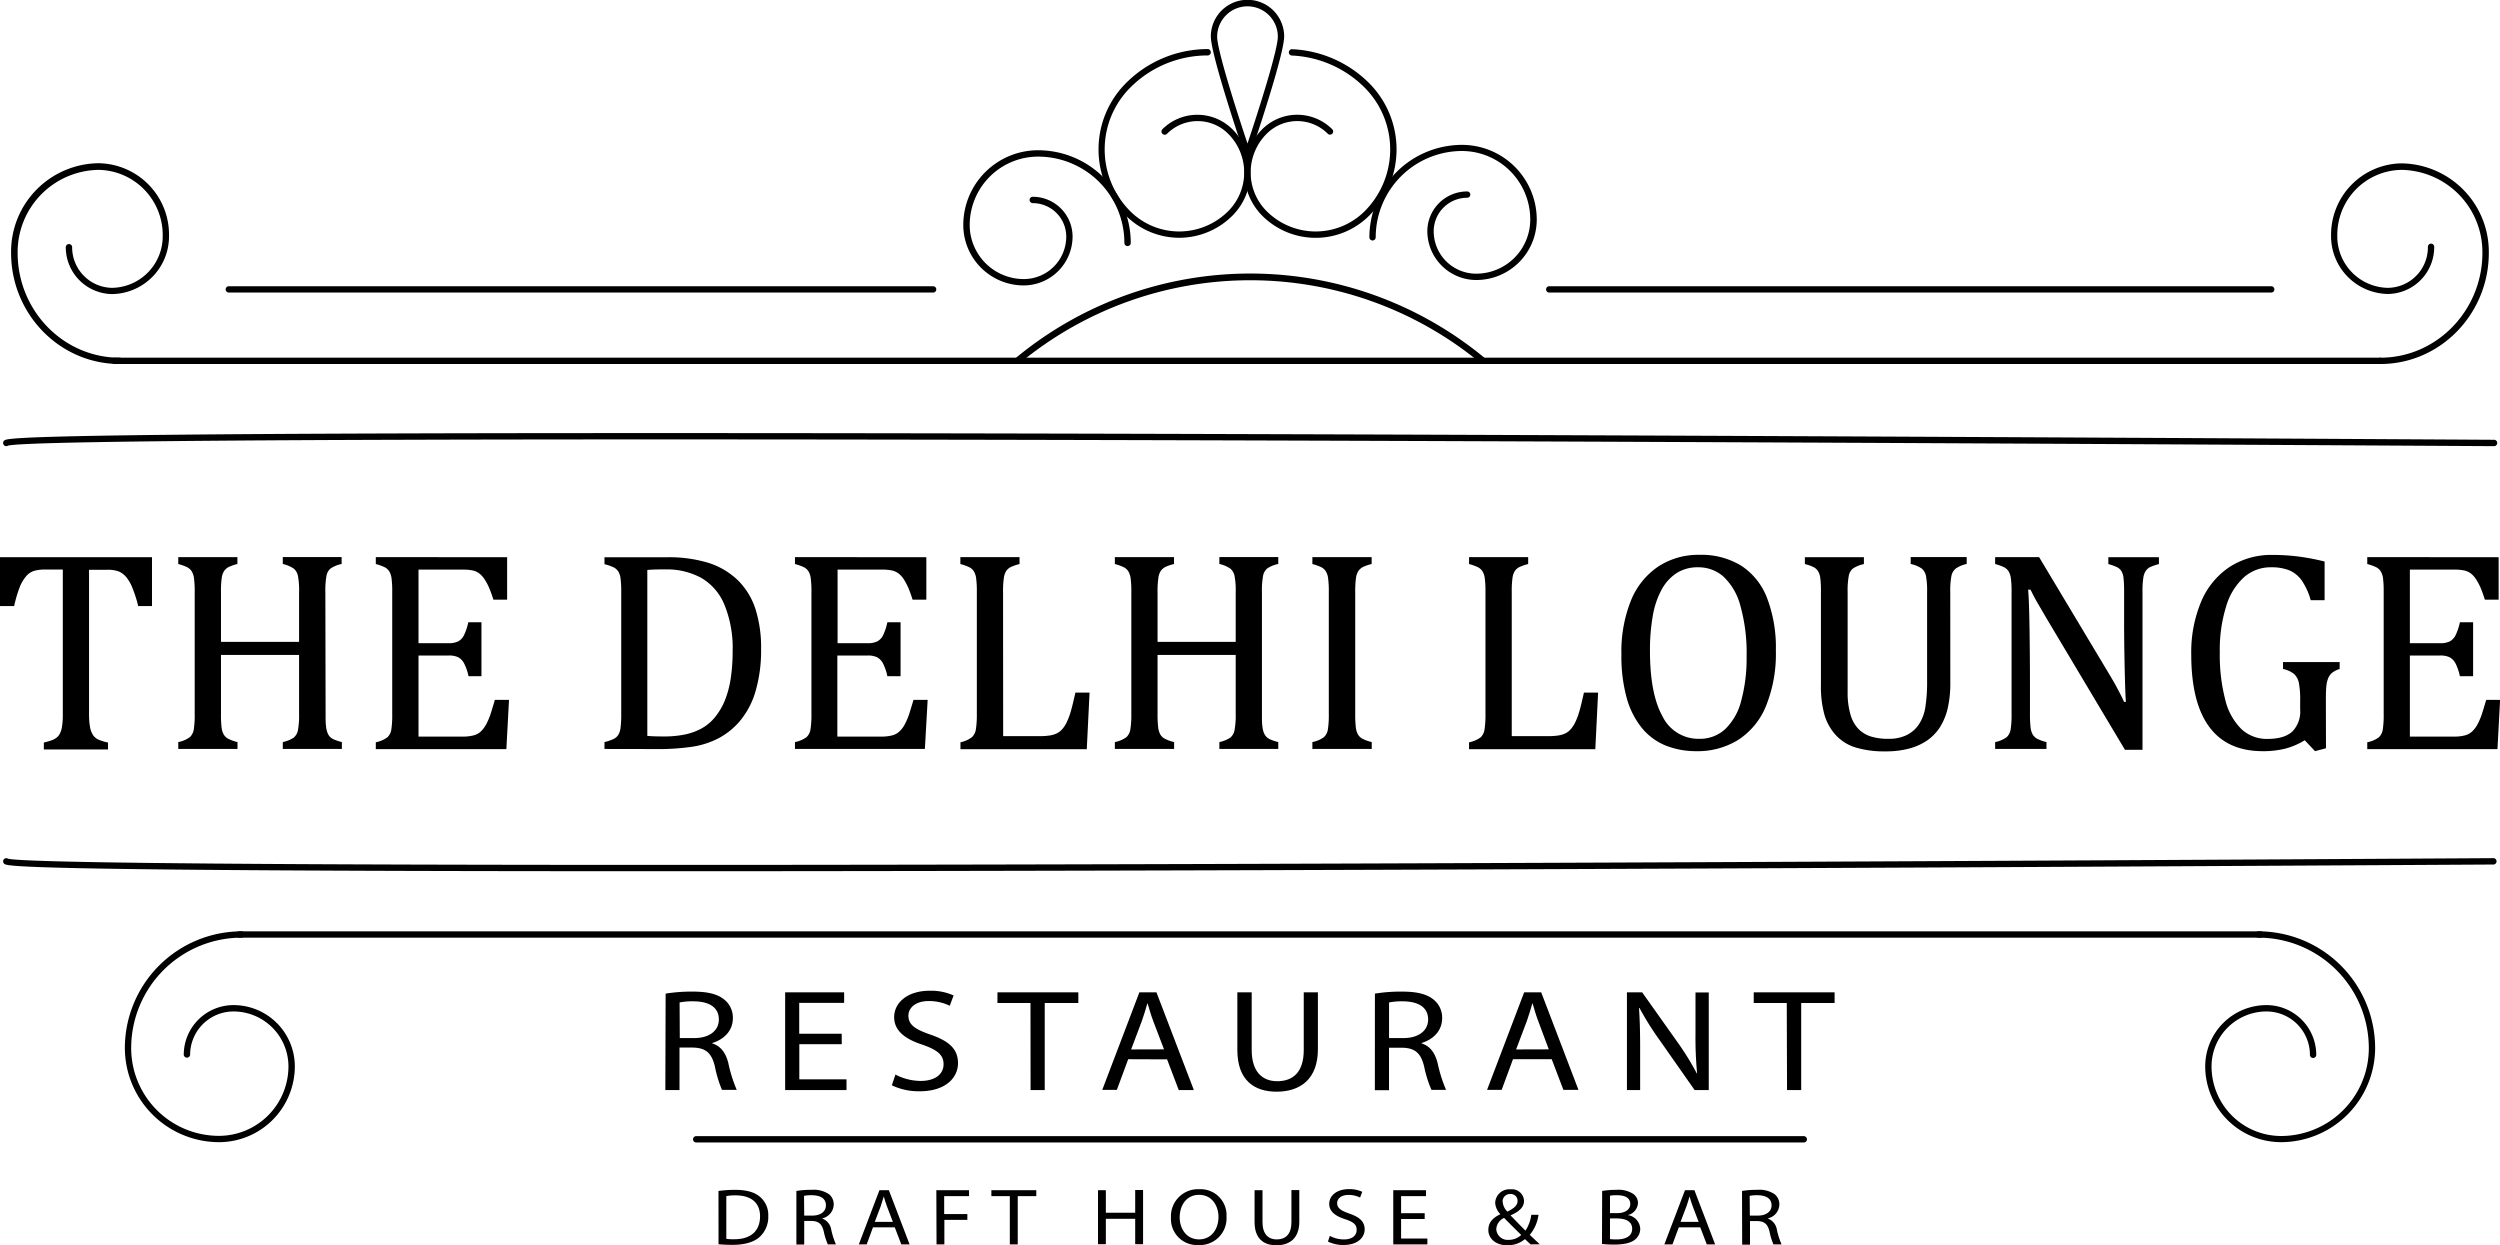 <svg xmlns="http://www.w3.org/2000/svg" viewBox="0 0 529.8 263.9"><g id="Layer_2" data-name="Layer 2"><g id="Layer_1-2" data-name="Layer 1"><path d="M0,118.08H32.21v10.36H29.29a27.2,27.2,0,0,0-1.29-4,8.34,8.34,0,0,0-1.35-2.26,4.24,4.24,0,0,0-1.54-1.1,6.88,6.88,0,0,0-2.45-.33H18.87v30.49a15.68,15.68,0,0,0,.2,2.79,4.71,4.71,0,0,0,.59,1.66,2.8,2.8,0,0,0,1.09,1,10.11,10.11,0,0,0,2.14.67v1.46H9.29v-1.46a16.36,16.36,0,0,0,1.58-.45,3.85,3.85,0,0,0,1.11-.58,2.73,2.73,0,0,0,.72-.88,5,5,0,0,0,.44-1.46,16.29,16.29,0,0,0,.17-2.7V120.7H9.56a8.22,8.22,0,0,0-2.31.27,3.69,3.69,0,0,0-1.68,1.11,8.17,8.17,0,0,0-1.42,2.42A27,27,0,0,0,3,128.44H0Z"/><path d="M69,151.27c0,1.16,0,2,.09,2.59a5.28,5.28,0,0,0,.3,1.39,2.36,2.36,0,0,0,1.35,1.44,9.83,9.83,0,0,0,1.71.57v1.46H59.93v-1.46a6.87,6.87,0,0,0,2.29-.92,2.69,2.69,0,0,0,.91-1.55,16.88,16.88,0,0,0,.25-3.52V138.8H46.83v12.47a22.59,22.59,0,0,0,.13,2.92,4.06,4.06,0,0,0,.45,1.46,2.46,2.46,0,0,0,.92.89,8.45,8.45,0,0,0,2,.72v1.46H37.78v-1.46a6.1,6.1,0,0,0,2.47-1.06,2.88,2.88,0,0,0,.82-1.65,20.22,20.22,0,0,0,.19-3.28V125.52a21.1,21.1,0,0,0-.15-3,3.78,3.78,0,0,0-.49-1.46,2.51,2.51,0,0,0-.91-.83,9.9,9.9,0,0,0-1.93-.7v-1.46H50.31v1.46a8.84,8.84,0,0,0-1.89.65,2.82,2.82,0,0,0-.92.82,3.68,3.68,0,0,0-.51,1.48,20.15,20.15,0,0,0-.16,3v10.54H63.38V125.52a16.27,16.27,0,0,0-.25-3.54,2.78,2.78,0,0,0-.85-1.46,6.63,6.63,0,0,0-2.35-1v-1.46H72.4v1.46a6.45,6.45,0,0,0-2.32.94,2.62,2.62,0,0,0-.89,1.56,17.48,17.48,0,0,0-.24,3.48Z"/><path d="M107.47,118.08v9h-2.91a24.48,24.48,0,0,0-.93-2.56,10.86,10.86,0,0,0-1-1.85,4.94,4.94,0,0,0-1.12-1.19,3.61,3.61,0,0,0-1.44-.61,10.47,10.47,0,0,0-2-.16H88.69v15.6h6.37a4.61,4.61,0,0,0,2-.37,2.93,2.93,0,0,0,1.24-1.27,11.62,11.62,0,0,0,.94-2.8h2.79V143.3H99.29a10.9,10.9,0,0,0-.93-2.7,3.15,3.15,0,0,0-1.2-1.29,4.45,4.45,0,0,0-2.1-.39H88.69V156.1H98a8.9,8.9,0,0,0,2.36-.26,3.61,3.61,0,0,0,1.57-.86,6.05,6.05,0,0,0,1.16-1.59,15.14,15.14,0,0,0,.85-2c.22-.71.54-1.73.93-3.08h3l-.56,10.45H79.64v-1.46a6.1,6.1,0,0,0,2.47-1.06,2.88,2.88,0,0,0,.82-1.65,20.22,20.22,0,0,0,.19-3.28V125.52a21.1,21.1,0,0,0-.15-3,3.78,3.78,0,0,0-.49-1.46,2.51,2.51,0,0,0-.91-.83,9.9,9.9,0,0,0-1.93-.7v-1.46Z"/><path d="M128.1,158.72v-1.46a9.22,9.22,0,0,0,2-.69,2.4,2.4,0,0,0,.92-.83,3.78,3.78,0,0,0,.48-1.46,21.43,21.43,0,0,0,.15-3V125.52a21.4,21.4,0,0,0-.15-3,3.56,3.56,0,0,0-.49-1.44,2.58,2.58,0,0,0-.91-.82,10,10,0,0,0-2-.7v-1.46h13a28.6,28.6,0,0,1,9.22,1.24,15.93,15.93,0,0,1,6.06,3.64,15.14,15.14,0,0,1,3.69,6,26.8,26.8,0,0,1,1.22,8.56,30.76,30.76,0,0,1-1.15,8.86,17.36,17.36,0,0,1-3.35,6.41,15.3,15.3,0,0,1-4.67,3.72,17.84,17.84,0,0,1-5.3,1.7,49.67,49.67,0,0,1-8,.51Zm9.08-2.77c.8.08,2,.12,3.52.12a21.47,21.47,0,0,0,4.46-.42,12.83,12.83,0,0,0,3.58-1.31,9.72,9.72,0,0,0,2.88-2.48,13.86,13.86,0,0,0,2.09-3.67,21,21,0,0,0,1.17-4.6,37.73,37.73,0,0,0,.38-5.53,24.24,24.24,0,0,0-1.75-9.93,11.71,11.71,0,0,0-4.91-5.67,15.19,15.19,0,0,0-7.57-1.79c-1.35,0-2.63,0-3.85.12Z"/><path d="M196.31,118.08v9h-2.92a24.6,24.6,0,0,0-.92-2.56,12.5,12.5,0,0,0-1-1.85,4.94,4.94,0,0,0-1.12-1.19,3.74,3.74,0,0,0-1.44-.61,10.51,10.51,0,0,0-2-.16h-9.41v15.6h6.38a4.64,4.64,0,0,0,2-.37,2.93,2.93,0,0,0,1.24-1.27,11.69,11.69,0,0,0,.93-2.8h2.8V143.3h-2.8a11,11,0,0,0-.92-2.7,3.17,3.17,0,0,0-1.21-1.29,4.38,4.38,0,0,0-2.09-.39h-6.38V156.1h9.26a9,9,0,0,0,2.37-.26,3.52,3.52,0,0,0,1.56-.86,5.64,5.64,0,0,0,1.16-1.59,14,14,0,0,0,.85-2c.23-.71.54-1.73.94-3.08h3L196,158.72H168.47v-1.46a6,6,0,0,0,2.47-1.06,2.88,2.88,0,0,0,.82-1.65,20,20,0,0,0,.2-3.28V125.52a21.1,21.1,0,0,0-.15-3,3.78,3.78,0,0,0-.49-1.46,2.51,2.51,0,0,0-.91-.83,10.05,10.05,0,0,0-1.94-.7v-1.46Z"/><path d="M212.59,156h7.8a12.89,12.89,0,0,0,2.15-.15,5.19,5.19,0,0,0,1.47-.46,3.65,3.65,0,0,0,1.1-.87,6.3,6.3,0,0,0,.94-1.44,13.58,13.58,0,0,0,.85-2.25c.27-.9.6-2.25,1-4.06h3l-.59,12H203.54v-1.46A6.16,6.16,0,0,0,206,156.2a2.93,2.93,0,0,0,.81-1.65,20,20,0,0,0,.2-3.28V125.52a21.1,21.1,0,0,0-.15-3,3.78,3.78,0,0,0-.49-1.46,2.51,2.51,0,0,0-.91-.83,10.05,10.05,0,0,0-1.94-.7v-1.46h12.54v1.46a10.21,10.21,0,0,0-1.86.64,2.59,2.59,0,0,0-.91.76,3.49,3.49,0,0,0-.54,1.46,19.12,19.12,0,0,0-.18,3.12Z"/><path d="M267.43,151.27c0,1.16,0,2,.09,2.59a5.28,5.28,0,0,0,.3,1.39,2.78,2.78,0,0,0,.51.85,2.7,2.7,0,0,0,.84.59,9.71,9.71,0,0,0,1.72.57v1.46H258.41v-1.46a6.77,6.77,0,0,0,2.29-.92,2.69,2.69,0,0,0,.91-1.55,16.7,16.7,0,0,0,.26-3.52V138.8H245.31v12.47a22.16,22.16,0,0,0,.14,2.92,4.28,4.28,0,0,0,.44,1.46,2.42,2.42,0,0,0,.93.89,8.11,8.11,0,0,0,2,.72v1.46H236.26v-1.46a6,6,0,0,0,2.47-1.06,2.88,2.88,0,0,0,.82-1.65,20,20,0,0,0,.2-3.28V125.52a21.1,21.1,0,0,0-.15-3,4,4,0,0,0-.49-1.46,2.59,2.59,0,0,0-.91-.83,10.05,10.05,0,0,0-1.94-.7v-1.46H248.8v1.46a8.45,8.45,0,0,0-1.89.65,2.75,2.75,0,0,0-.93.82,3.69,3.69,0,0,0-.5,1.48,19.84,19.84,0,0,0-.17,3v10.54h16.56V125.52a16.09,16.09,0,0,0-.26-3.54,2.78,2.78,0,0,0-.85-1.46,6.55,6.55,0,0,0-2.35-1v-1.46h12.48v1.46a6.44,6.44,0,0,0-2.33.94,2.67,2.67,0,0,0-.89,1.56,17.48,17.48,0,0,0-.24,3.48Z"/><path d="M287.2,151.27a24.6,24.6,0,0,0,.13,2.92,4.06,4.06,0,0,0,.45,1.46,2.46,2.46,0,0,0,.92.89,8.45,8.45,0,0,0,2,.72v1.46H278.12v-1.46a6.1,6.1,0,0,0,2.47-1.06,2.88,2.88,0,0,0,.82-1.65,20.22,20.22,0,0,0,.19-3.28V125.52a21.1,21.1,0,0,0-.15-3,3.62,3.62,0,0,0-.49-1.46,2.48,2.48,0,0,0-.9-.83,10.32,10.32,0,0,0-1.94-.7v-1.46h12.56v1.46a8.84,8.84,0,0,0-1.89.65,2.82,2.82,0,0,0-.92.82,3.68,3.68,0,0,0-.51,1.48,20.15,20.15,0,0,0-.16,3Z"/><path d="M320.37,156h7.8a12.84,12.84,0,0,0,2.14-.15,5.09,5.09,0,0,0,1.47-.46,3.65,3.65,0,0,0,1.1-.87,6.3,6.3,0,0,0,.94-1.44,13.58,13.58,0,0,0,.85-2.25c.27-.9.6-2.25,1-4.06h3l-.59,12H311.32v-1.46a6.1,6.1,0,0,0,2.47-1.06,2.87,2.87,0,0,0,.81-1.65,20,20,0,0,0,.2-3.28V125.52a21.1,21.1,0,0,0-.15-3,3.78,3.78,0,0,0-.49-1.46,2.51,2.51,0,0,0-.91-.83,10.16,10.16,0,0,0-1.93-.7v-1.46h12.53v1.46a10.81,10.81,0,0,0-1.86.64,2.59,2.59,0,0,0-.91.76,3.49,3.49,0,0,0-.54,1.46,20.67,20.67,0,0,0-.17,3.12Z"/><path d="M359.45,159.19A17.37,17.37,0,0,1,353,158a12.78,12.78,0,0,1-5-3.66,17.49,17.49,0,0,1-3.25-6.36,33,33,0,0,1-1.14-9.26,29,29,0,0,1,2-11.4,15.8,15.8,0,0,1,5.79-7.25,15.49,15.49,0,0,1,8.74-2.49,16.12,16.12,0,0,1,8.92,2.34,14.23,14.23,0,0,1,5.44,6.88,29.38,29.38,0,0,1,1.84,11.06,29.49,29.49,0,0,1-2.09,11.76,15.45,15.45,0,0,1-5.88,7.17A16.29,16.29,0,0,1,359.45,159.19Zm-9.79-21.28q0,9.14,2.66,13.9a8.46,8.46,0,0,0,7.79,4.76,7.88,7.88,0,0,0,5.51-2.07,12.56,12.56,0,0,0,3.39-6.05,34.13,34.13,0,0,0,1.13-9.32,37,37,0,0,0-1.32-10.76,13,13,0,0,0-3.62-6.21,8,8,0,0,0-5.33-1.94,8.29,8.29,0,0,0-4.6,1.25,9.7,9.7,0,0,0-3.18,3.56,18.11,18.11,0,0,0-1.85,5.58A41.79,41.79,0,0,0,349.66,137.91Z"/><path d="M413.31,144.67a23.38,23.38,0,0,1-.59,5.59,13.14,13.14,0,0,1-1.7,4,10.31,10.31,0,0,1-2.59,2.64,12.48,12.48,0,0,1-3.75,1.71,19,19,0,0,1-5.18.62,20.79,20.79,0,0,1-6.18-.8,9.51,9.51,0,0,1-4.26-2.63,10.9,10.9,0,0,1-2.42-4.32,22.38,22.38,0,0,1-.75-6.33V125.52a21.09,21.09,0,0,0-.15-3.14,3.89,3.89,0,0,0-.43-1.29,2.47,2.47,0,0,0-.82-.82,7.92,7.92,0,0,0-2-.73v-1.46H395v1.46a6.45,6.45,0,0,0-2.32.94,2.57,2.57,0,0,0-.89,1.56,17.48,17.48,0,0,0-.24,3.48V146.6a16.42,16.42,0,0,0,.61,4.85,7.14,7.14,0,0,0,1.71,3.05,6.39,6.39,0,0,0,2.62,1.58,12.34,12.34,0,0,0,3.78.49,8.57,8.57,0,0,0,3.66-.73,6.6,6.6,0,0,0,2.64-2.21A9.11,9.11,0,0,0,408,150a34.4,34.4,0,0,0,.39-5.83V125.52a17,17,0,0,0-.25-3.54,2.83,2.83,0,0,0-.84-1.46,6.5,6.5,0,0,0-2.39-1v-1.46h11.87v1.46a6.32,6.32,0,0,0-2.36,1,2.76,2.76,0,0,0-.88,1.55,17,17,0,0,0-.24,3.45Z"/><path d="M446.83,142.61c.72,1.19,1.32,2.23,1.8,3.13s1,1.89,1.51,3h.38c-.1-1.21-.18-3.61-.26-7.22s-.12-6.85-.12-9.75v-6.25a26.53,26.53,0,0,0-.12-3,3.78,3.78,0,0,0-.43-1.46,2.37,2.37,0,0,0-.87-.82,9.26,9.26,0,0,0-1.92-.7v-1.46h10.72v1.46a10.56,10.56,0,0,0-1.89.65,2.5,2.5,0,0,0-.89.78,3.46,3.46,0,0,0-.52,1.43,18.79,18.79,0,0,0-.18,3.12V158.9h-3.72l-16.59-27.81c-1-1.73-1.76-3-2.2-3.78s-.84-1.58-1.22-2.35h-.51q.21,2.3.3,8.29t.09,11.95v6.07a24.6,24.6,0,0,0,.13,2.92,4.06,4.06,0,0,0,.45,1.46,2.46,2.46,0,0,0,.92.89,8.45,8.45,0,0,0,2,.72v1.46H422.81v-1.46a6.1,6.1,0,0,0,2.47-1.06,2.88,2.88,0,0,0,.82-1.65,20.22,20.22,0,0,0,.19-3.28V125.52a21.1,21.1,0,0,0-.15-3,3.78,3.78,0,0,0-.49-1.46,2.51,2.51,0,0,0-.91-.83,9.9,9.9,0,0,0-1.93-.7v-1.46h9.32Z"/><path d="M492.92,158.57l-2.32.62-2.18-2.32a15.09,15.09,0,0,1-4.05,1.76,19.13,19.13,0,0,1-4.85.56q-7.53,0-11.34-5.16t-3.81-15.35a27.66,27.66,0,0,1,2.08-11.13,16.39,16.39,0,0,1,6-7.37,16.22,16.22,0,0,1,9.17-2.58,43.45,43.45,0,0,1,5.32.32,47.37,47.37,0,0,1,5.69,1.08v8.19h-2.95a13.76,13.76,0,0,0-1.9-4.18,6.28,6.28,0,0,0-2.64-2.15,10.24,10.24,0,0,0-3.88-.64,8.49,8.49,0,0,0-5.69,2.09,13.41,13.41,0,0,0-3.79,6.15,30.9,30.9,0,0,0-1.36,9.8,37.56,37.56,0,0,0,1.15,10,12.93,12.93,0,0,0,3.41,6.23,7.85,7.85,0,0,0,5.56,2.1q3.51,0,5.21-1.53a6,6,0,0,0,1.7-4.72v-1.78a18.54,18.54,0,0,0-.28-3.87,3.52,3.52,0,0,0-1-1.85,5.54,5.54,0,0,0-2.35-1.07v-1.46h12v1.46a4.79,4.79,0,0,0-1.61.82,3,3,0,0,0-.82,1.14,6.11,6.11,0,0,0-.39,1.68c-.07.67-.1,1.62-.1,2.85Z"/><path d="M529.51,118.08v9h-2.92a27.15,27.15,0,0,0-.92-2.56,11.6,11.6,0,0,0-1-1.85,4.91,4.91,0,0,0-1.11-1.19,3.72,3.72,0,0,0-1.45-.61,10.4,10.4,0,0,0-2-.16h-9.41v15.6h6.37a4.66,4.66,0,0,0,2.06-.37,3,3,0,0,0,1.23-1.27,11.62,11.62,0,0,0,.94-2.8h2.8V143.3h-2.8a11.39,11.39,0,0,0-.92-2.7,3.17,3.17,0,0,0-1.21-1.29,4.45,4.45,0,0,0-2.1-.39h-6.37V156.1H520a9,9,0,0,0,2.37-.26,3.63,3.63,0,0,0,1.56-.86,5.84,5.84,0,0,0,1.16-1.59,14,14,0,0,0,.85-2c.23-.71.54-1.73.94-3.08h2.94l-.56,10.45H501.67v-1.46a6.1,6.1,0,0,0,2.47-1.06,2.88,2.88,0,0,0,.82-1.65,20.22,20.22,0,0,0,.19-3.28V125.52a23.2,23.2,0,0,0-.14-3,3.77,3.77,0,0,0-.5-1.46,2.48,2.48,0,0,0-.9-.83,10.32,10.32,0,0,0-1.94-.7v-1.46Z"/><path d="M215.76,77a.67.67,0,0,1-.43-1.19,77.92,77.92,0,0,1,99.14-.08.67.67,0,0,1,.09,1,.66.66,0,0,1-.94.09,76.66,76.66,0,0,0-97.43.08A.7.7,0,0,1,215.76,77Z"/><path d="M528.47,94.55h0c-1.3,0-131.14-.8-260.35-1.2-49.32-.15-92.28-.23-128.41-.23q-29.19,0-52.36.07c-68.09.19-84.23.79-85.68,1.26a.67.67,0,0,1-.86-.15.68.68,0,0,1,.09-.94c.53-.44,1.51-1.26,84.42-1.51,43.88-.13,104.79-.08,181,.15,129.8.4,260.82,1.19,262.13,1.2a.68.68,0,1,1,0,1.35ZM1.65,94.46Zm.11-.07Z"/><path d="M25.35,77.14c-12.66,0-23-10.56-23-23.55a18.76,18.76,0,0,1,18.5-19A15.14,15.14,0,0,1,35.82,49.93,12.25,12.25,0,0,1,23.74,62.32a9.94,9.94,0,0,1-9.8-10,.68.68,0,0,1,1.35,0A8.59,8.59,0,0,0,23.74,61a10.91,10.91,0,0,0,10.74-11A13.8,13.8,0,0,0,20.89,36,17.41,17.41,0,0,0,3.74,53.59c0,12.25,9.69,22.21,21.61,22.21a.67.67,0,0,1,0,1.34Z"/><path d="M504.46,77.14a.67.67,0,0,1,0-1.34c11.91,0,21.61-10,21.61-22.21A17.42,17.42,0,0,0,508.91,36a13.8,13.8,0,0,0-13.59,14,10.91,10.91,0,0,0,10.74,11,8.59,8.59,0,0,0,8.46-8.7.67.67,0,0,1,1.34,0,9.94,9.94,0,0,1-9.8,10A12.25,12.25,0,0,1,494,49.93a15.14,15.14,0,0,1,14.93-15.31,18.76,18.76,0,0,1,18.5,19C527.41,66.58,517.11,77.14,504.46,77.14Z"/><path d="M504.42,77.14H24.29a.67.67,0,1,1,0-1.34H504.42a.67.67,0,1,1,0,1.34Z"/><path d="M139.7,184.63q-30.46,0-54.38-.07C2.41,184.31,1.43,183.49.9,183.05a.68.68,0,0,1-.09-.94.67.67,0,0,1,.86-.15c1.45.47,17.59,1.07,85.68,1.26,44.07.13,104.89.08,180.77-.16,129.21-.4,259-1.19,260.35-1.2a.68.68,0,0,1,0,1.35c-1.31,0-132.33.8-262.13,1.2C217.76,184.56,175.4,184.63,139.7,184.63ZM1.76,182ZM1.65,182Z"/><path d="M216.94,60.49a12.82,12.82,0,0,1-12.8-12.81A15.86,15.86,0,0,1,220,31.84a19.66,19.66,0,0,1,19.63,19.63.68.68,0,0,1-.68.68.67.67,0,0,1-.67-.68A18.3,18.3,0,0,0,220,33.19a14.51,14.51,0,0,0-14.5,14.49,11.47,11.47,0,0,0,11.46,11.46,9,9,0,0,0,9-9,7.1,7.1,0,0,0-7.1-7.09.68.68,0,0,1-.67-.68.67.67,0,0,1,.67-.67,8.45,8.45,0,0,1,8.44,8.44A10.39,10.39,0,0,1,216.94,60.49Z"/><path d="M249.93,50.39a16,16,0,0,1-11.32-4.68,19.88,19.88,0,0,1,0-28.09A24.49,24.49,0,0,1,256,10.4a.68.68,0,0,1,0,1.35,23.14,23.14,0,0,0-16.48,6.82,18.54,18.54,0,0,0,0,26.19,14.69,14.69,0,0,0,20.75,0,11.61,11.61,0,0,0,0-16.42,9.16,9.16,0,0,0-12.94,0,.67.67,0,1,1-1-.95,10.51,10.51,0,0,1,14.84,0,12.94,12.94,0,0,1,0,18.32A16,16,0,0,1,249.93,50.39Z"/><path d="M312.86,59.34A10.39,10.39,0,0,1,302.48,49a8.45,8.45,0,0,1,8.44-8.43.67.67,0,0,1,0,1.34A7.1,7.1,0,0,0,303.83,49a9,9,0,0,0,9,9,11.47,11.47,0,0,0,11.46-11.46A14.51,14.51,0,0,0,309.83,32a18.32,18.32,0,0,0-18.29,18.29.67.67,0,1,1-1.34,0A19.65,19.65,0,0,1,309.83,30.7a15.86,15.86,0,0,1,15.84,15.84A12.82,12.82,0,0,1,312.86,59.34Z"/><path d="M278.82,50.4a16,16,0,0,1-11.33-4.69,13,13,0,0,1,0-18.32,10.5,10.5,0,0,1,14.84,0,.67.67,0,1,1-.95.95,9.15,9.15,0,0,0-12.94,0,11.61,11.61,0,0,0,0,16.42,14.7,14.7,0,0,0,20.76,0,18.56,18.56,0,0,0,0-26.19,23.28,23.28,0,0,0-15.43-6.8.67.67,0,1,1,.06-1.34,24.63,24.63,0,0,1,16.32,7.19,19.89,19.89,0,0,1,0,28.09A16,16,0,0,1,278.82,50.4Z"/><path d="M264.37,34.6l-.64-1.87c-.29-.85-7.13-21-7.13-25a7.77,7.77,0,1,1,15.54,0c0,4-6.84,24.11-7.13,25Zm0-33.26a6.44,6.44,0,0,0-6.43,6.43c0,2.77,3.9,15.11,6.43,22.65,2.53-7.54,6.43-19.88,6.43-22.65A6.44,6.44,0,0,0,264.37,1.34Z"/><path d="M197.75,62H48.49a.67.67,0,1,1,0-1.34H197.75a.67.67,0,0,1,0,1.34Z"/><path d="M481.32,62h-153a.67.67,0,1,1,0-1.34H481.32a.67.67,0,0,1,0,1.34Z"/><path d="M46.39,242.05a20,20,0,0,1-19.93-19.93,24.77,24.77,0,0,1,24.75-24.75.67.67,0,0,1,0,1.34A23.43,23.43,0,0,0,27.8,222.12a18.61,18.61,0,0,0,18.59,18.59A14.75,14.75,0,0,0,61.13,226a11.66,11.66,0,0,0-11.65-11.65,9.2,9.2,0,0,0-9.19,9.19.68.68,0,0,1-1.35,0A10.55,10.55,0,0,1,49.48,213a13,13,0,0,1,13,13A16.09,16.09,0,0,1,46.39,242.05Z"/><path d="M483.41,242.05A16.09,16.09,0,0,1,467.33,226a13,13,0,0,1,13-13,10.55,10.55,0,0,1,10.53,10.54.67.67,0,1,1-1.34,0,9.2,9.2,0,0,0-9.19-9.19A11.66,11.66,0,0,0,468.67,226a14.75,14.75,0,0,0,14.74,14.74A18.61,18.61,0,0,0,502,222.12a23.43,23.43,0,0,0-23.41-23.41.67.67,0,0,1,0-1.34,24.77,24.77,0,0,1,24.75,24.75A20,20,0,0,1,483.41,242.05Z"/><path d="M479.13,198.71H50.67a.67.67,0,0,1,0-1.34H479.13a.67.67,0,1,1,0,1.34Z"/><path d="M382.26,242.11H147.54a.67.67,0,0,1,0-1.34H382.26a.67.67,0,1,1,0,1.34Z"/><path d="M152.26,252.39a25.89,25.89,0,0,1,3.53-.24c2.38,0,4.08.49,5.2,1.43a5,5,0,0,1,1.82,4.12,5.69,5.69,0,0,1-1.86,4.46c-1.2,1.08-3.18,1.65-5.68,1.65-1.18,0-2.17-.05-3-.13Zm1.66,10.15a11.56,11.56,0,0,0,1.68.08c3.54,0,5.47-1.77,5.47-4.87,0-2.71-1.7-4.43-5.21-4.43a9.94,9.94,0,0,0-1.94.16Z"/><path d="M168.77,252.39a18.69,18.69,0,0,1,3.19-.24,5.76,5.76,0,0,1,3.72.93,2.72,2.72,0,0,1,1,2.18,3.08,3.08,0,0,1-2.42,2.93v.05a3,3,0,0,1,1.89,2.32,16.58,16.58,0,0,0,1,3.15h-1.72a14.06,14.06,0,0,1-.86-2.74c-.38-1.58-1.07-2.18-2.57-2.23h-1.57v5h-1.66Zm1.66,5.22h1.7c1.78,0,2.9-.86,2.9-2.18,0-1.48-1.2-2.12-3-2.14a8.39,8.39,0,0,0-1.64.13Z"/><path d="M185,260.1l-1.33,3.61H182l4.37-11.48h2l4.39,11.48H191l-1.38-3.61Zm4.22-1.16-1.26-3.3c-.29-.75-.48-1.43-.67-2.1h0c-.2.69-.41,1.38-.65,2.08l-1.26,3.32Z"/><path d="M198.43,252.23h6.93v1.25h-5.27v3.81H205v1.23h-4.87v5.19h-1.66Z"/><path d="M214,253.49h-3.91v-1.26h9.52v1.26h-3.93v10.22H214Z"/><path d="M234.35,252.23V257h6.22v-4.81h1.67v11.48h-1.67v-5.38h-6.22v5.38h-1.66V252.23Z"/><path d="M259.92,257.85a5.67,5.67,0,0,1-6,6,5.53,5.53,0,0,1-5.77-5.83,5.73,5.73,0,0,1,6-6A5.5,5.5,0,0,1,259.92,257.85ZM250,258c0,2.45,1.49,4.65,4.1,4.65s4.12-2.16,4.12-4.77c0-2.28-1.34-4.67-4.1-4.67S250,255.52,250,258Z"/><path d="M267.55,252.23V259c0,2.57,1.28,3.66,3,3.66,1.91,0,3.13-1.12,3.13-3.66v-6.8h1.67v6.7c0,3.52-2.07,5-4.86,5-2.63,0-4.62-1.35-4.62-4.91v-6.76Z"/><path d="M281.82,261.91a6.39,6.39,0,0,0,3,.75c1.69,0,2.68-.8,2.68-2s-.68-1.69-2.42-2.28c-2.1-.67-3.39-1.64-3.39-3.26,0-1.79,1.66-3.12,4.16-3.12a6.43,6.43,0,0,1,2.84.57l-.46,1.21a5.52,5.52,0,0,0-2.44-.55c-1.76,0-2.42.94-2.42,1.72,0,1.07.78,1.6,2.55,2.22,2.18.75,3.28,1.68,3.28,3.37s-1.47,3.3-4.5,3.3a7.27,7.27,0,0,1-3.28-.73Z"/><path d="M301.92,258.33h-5v4.14h5.57v1.24h-7.23V252.23h6.94v1.25h-5.28v3.62h5Z"/><path d="M324.37,263.71c-.36-.32-.7-.64-1.2-1.12a5.64,5.64,0,0,1-3.76,1.31c-2.5,0-4-1.5-4-3.22s1.05-2.64,2.52-3.35v-.06a3.7,3.7,0,0,1-1.07-2.4,3,3,0,0,1,3.27-2.83,2.56,2.56,0,0,1,2.84,2.44c0,1.21-.78,2.16-2.83,3.07v.05c1.09,1.12,2.31,2.38,3.13,3.2a7.88,7.88,0,0,0,1.24-3.36h1.53a8.35,8.35,0,0,1-1.85,4.25l2.12,2Zm-2-2c-.76-.75-2.19-2.15-3.62-3.61a2.81,2.81,0,0,0-1.66,2.33,2.41,2.41,0,0,0,2.63,2.32A3.83,3.83,0,0,0,322.35,261.74Zm-3.91-7a3.09,3.09,0,0,0,1,2.06c1.3-.67,2.14-1.28,2.14-2.25a1.41,1.41,0,0,0-1.49-1.48A1.56,1.56,0,0,0,318.44,254.74Z"/><path d="M339.53,252.39a17.63,17.63,0,0,1,3-.24,5.8,5.8,0,0,1,3.53.83,2.34,2.34,0,0,1,1.06,2,2.78,2.78,0,0,1-2.17,2.52v0a3.09,3.09,0,0,1,2.65,2.88,2.94,2.94,0,0,1-1.09,2.3c-.89.73-2.34,1.07-4.44,1.07a21.71,21.71,0,0,1-2.58-.13Zm1.66,4.7h1.51c1.76,0,2.79-.82,2.79-1.93,0-1.34-1.15-1.87-2.83-1.87a8.19,8.19,0,0,0-1.47.1Zm0,5.5a10.13,10.13,0,0,0,1.4.07c1.71,0,3.3-.57,3.3-2.24s-1.51-2.21-3.32-2.21h-1.38Z"/><path d="M355.77,260.1l-1.34,3.61h-1.72l4.37-11.48h2l4.39,11.48H361.7l-1.38-3.61Zm4.21-1.16-1.26-3.3c-.28-.75-.48-1.43-.67-2.1h0c-.19.69-.4,1.38-.65,2.08l-1.26,3.32Z"/><path d="M369.17,252.39a18.6,18.6,0,0,1,3.19-.24,5.76,5.76,0,0,1,3.72.93,2.72,2.72,0,0,1,1,2.18,3.08,3.08,0,0,1-2.42,2.93v.05a3,3,0,0,1,1.89,2.32,15.85,15.85,0,0,0,1,3.15h-1.72A13.36,13.36,0,0,1,375,261c-.38-1.58-1.07-2.18-2.57-2.23h-1.57v5h-1.66Zm1.66,5.22h1.7c1.77,0,2.9-.86,2.9-2.18,0-1.48-1.2-2.12-3-2.14a8.39,8.39,0,0,0-1.64.13Z"/><path d="M141.06,210.57a34.25,34.25,0,0,1,5.73-.43c3.2,0,5.26.52,6.7,1.69a4.89,4.89,0,0,1,1.82,3.92c0,2.73-1.92,4.54-4.36,5.28v.09c1.78.55,2.85,2,3.4,4.17a30,30,0,0,0,1.78,5.68H153A25,25,0,0,1,151.5,226c-.69-2.85-1.93-3.93-4.64-4H144v9h-3Zm3,9.42h3.06c3.2,0,5.22-1.57,5.22-3.93,0-2.67-2.16-3.83-5.32-3.86a14.1,14.1,0,0,0-3,.24Z"/><path d="M178.39,221.28h-9v7.45h10V231h-13V210.29h12.5v2.24h-9.52v6.54h9Z"/><path d="M189.76,227.72a11.63,11.63,0,0,0,5.36,1.35c3.06,0,4.84-1.44,4.84-3.53,0-1.93-1.23-3-4.36-4.11-3.78-1.2-6.11-3-6.11-5.86,0-3.22,3-5.61,7.49-5.61a11.54,11.54,0,0,1,5.11,1l-.82,2.18a10.08,10.08,0,0,0-4.4-1c-3.16,0-4.36,1.68-4.36,3.09,0,1.94,1.41,2.89,4.6,4,3.92,1.35,5.91,3,5.91,6.08s-2.64,5.95-8.1,5.95A13.15,13.15,0,0,1,189,230Z"/><path d="M218.38,212.56h-7v-2.27h17.14v2.27H221.4V231h-3Z"/><path d="M239.09,224.47l-2.41,6.5h-3.09l7.87-20.68h3.61L253,231h-3.2l-2.47-6.5Zm7.59-2.09-2.27-5.95c-.51-1.35-.86-2.58-1.2-3.77h-.07c-.34,1.22-.72,2.48-1.17,3.74l-2.26,6Z"/><path d="M265.26,210.29v12.24c0,4.64,2.3,6.6,5.4,6.6,3.43,0,5.63-2,5.63-6.6V210.29h3v12.06c0,6.35-3.74,9-8.76,9-4.74,0-8.31-2.43-8.31-8.84V210.29Z"/><path d="M291.37,210.57a34.25,34.25,0,0,1,5.73-.43c3.2,0,5.26.52,6.7,1.69a4.89,4.89,0,0,1,1.82,3.92c0,2.73-1.92,4.54-4.36,5.28v.09c1.79.55,2.85,2,3.4,4.17a30.57,30.57,0,0,0,1.79,5.68h-3.09a24.09,24.09,0,0,1-1.55-4.94c-.69-2.85-1.92-3.93-4.64-4h-2.81v9h-3Zm3,9.42h3.05c3.2,0,5.23-1.57,5.23-3.93,0-2.67-2.17-3.83-5.33-3.86a14,14,0,0,0-2.95.24Z"/><path d="M320.63,224.47l-2.4,6.5h-3.09L323,210.29h3.61l7.9,20.68h-3.19l-2.48-6.5Zm7.59-2.09L326,216.43c-.52-1.35-.86-2.58-1.2-3.77h-.07c-.35,1.22-.72,2.48-1.17,3.74l-2.27,6Z"/><path d="M344.78,231V210.29H348l7.42,10.46a57.92,57.92,0,0,1,4.16,6.72l.07,0a80.72,80.72,0,0,1-.34-8.5v-8.65h2.81V231h-3l-7.35-10.49a63.35,63.35,0,0,1-4.33-6.9l-.1,0c.17,2.6.24,5.09.24,8.53V231Z"/><path d="M378.65,212.56h-7v-2.27h17.14v2.27h-7.08V231h-3Z"/></g></g></svg>